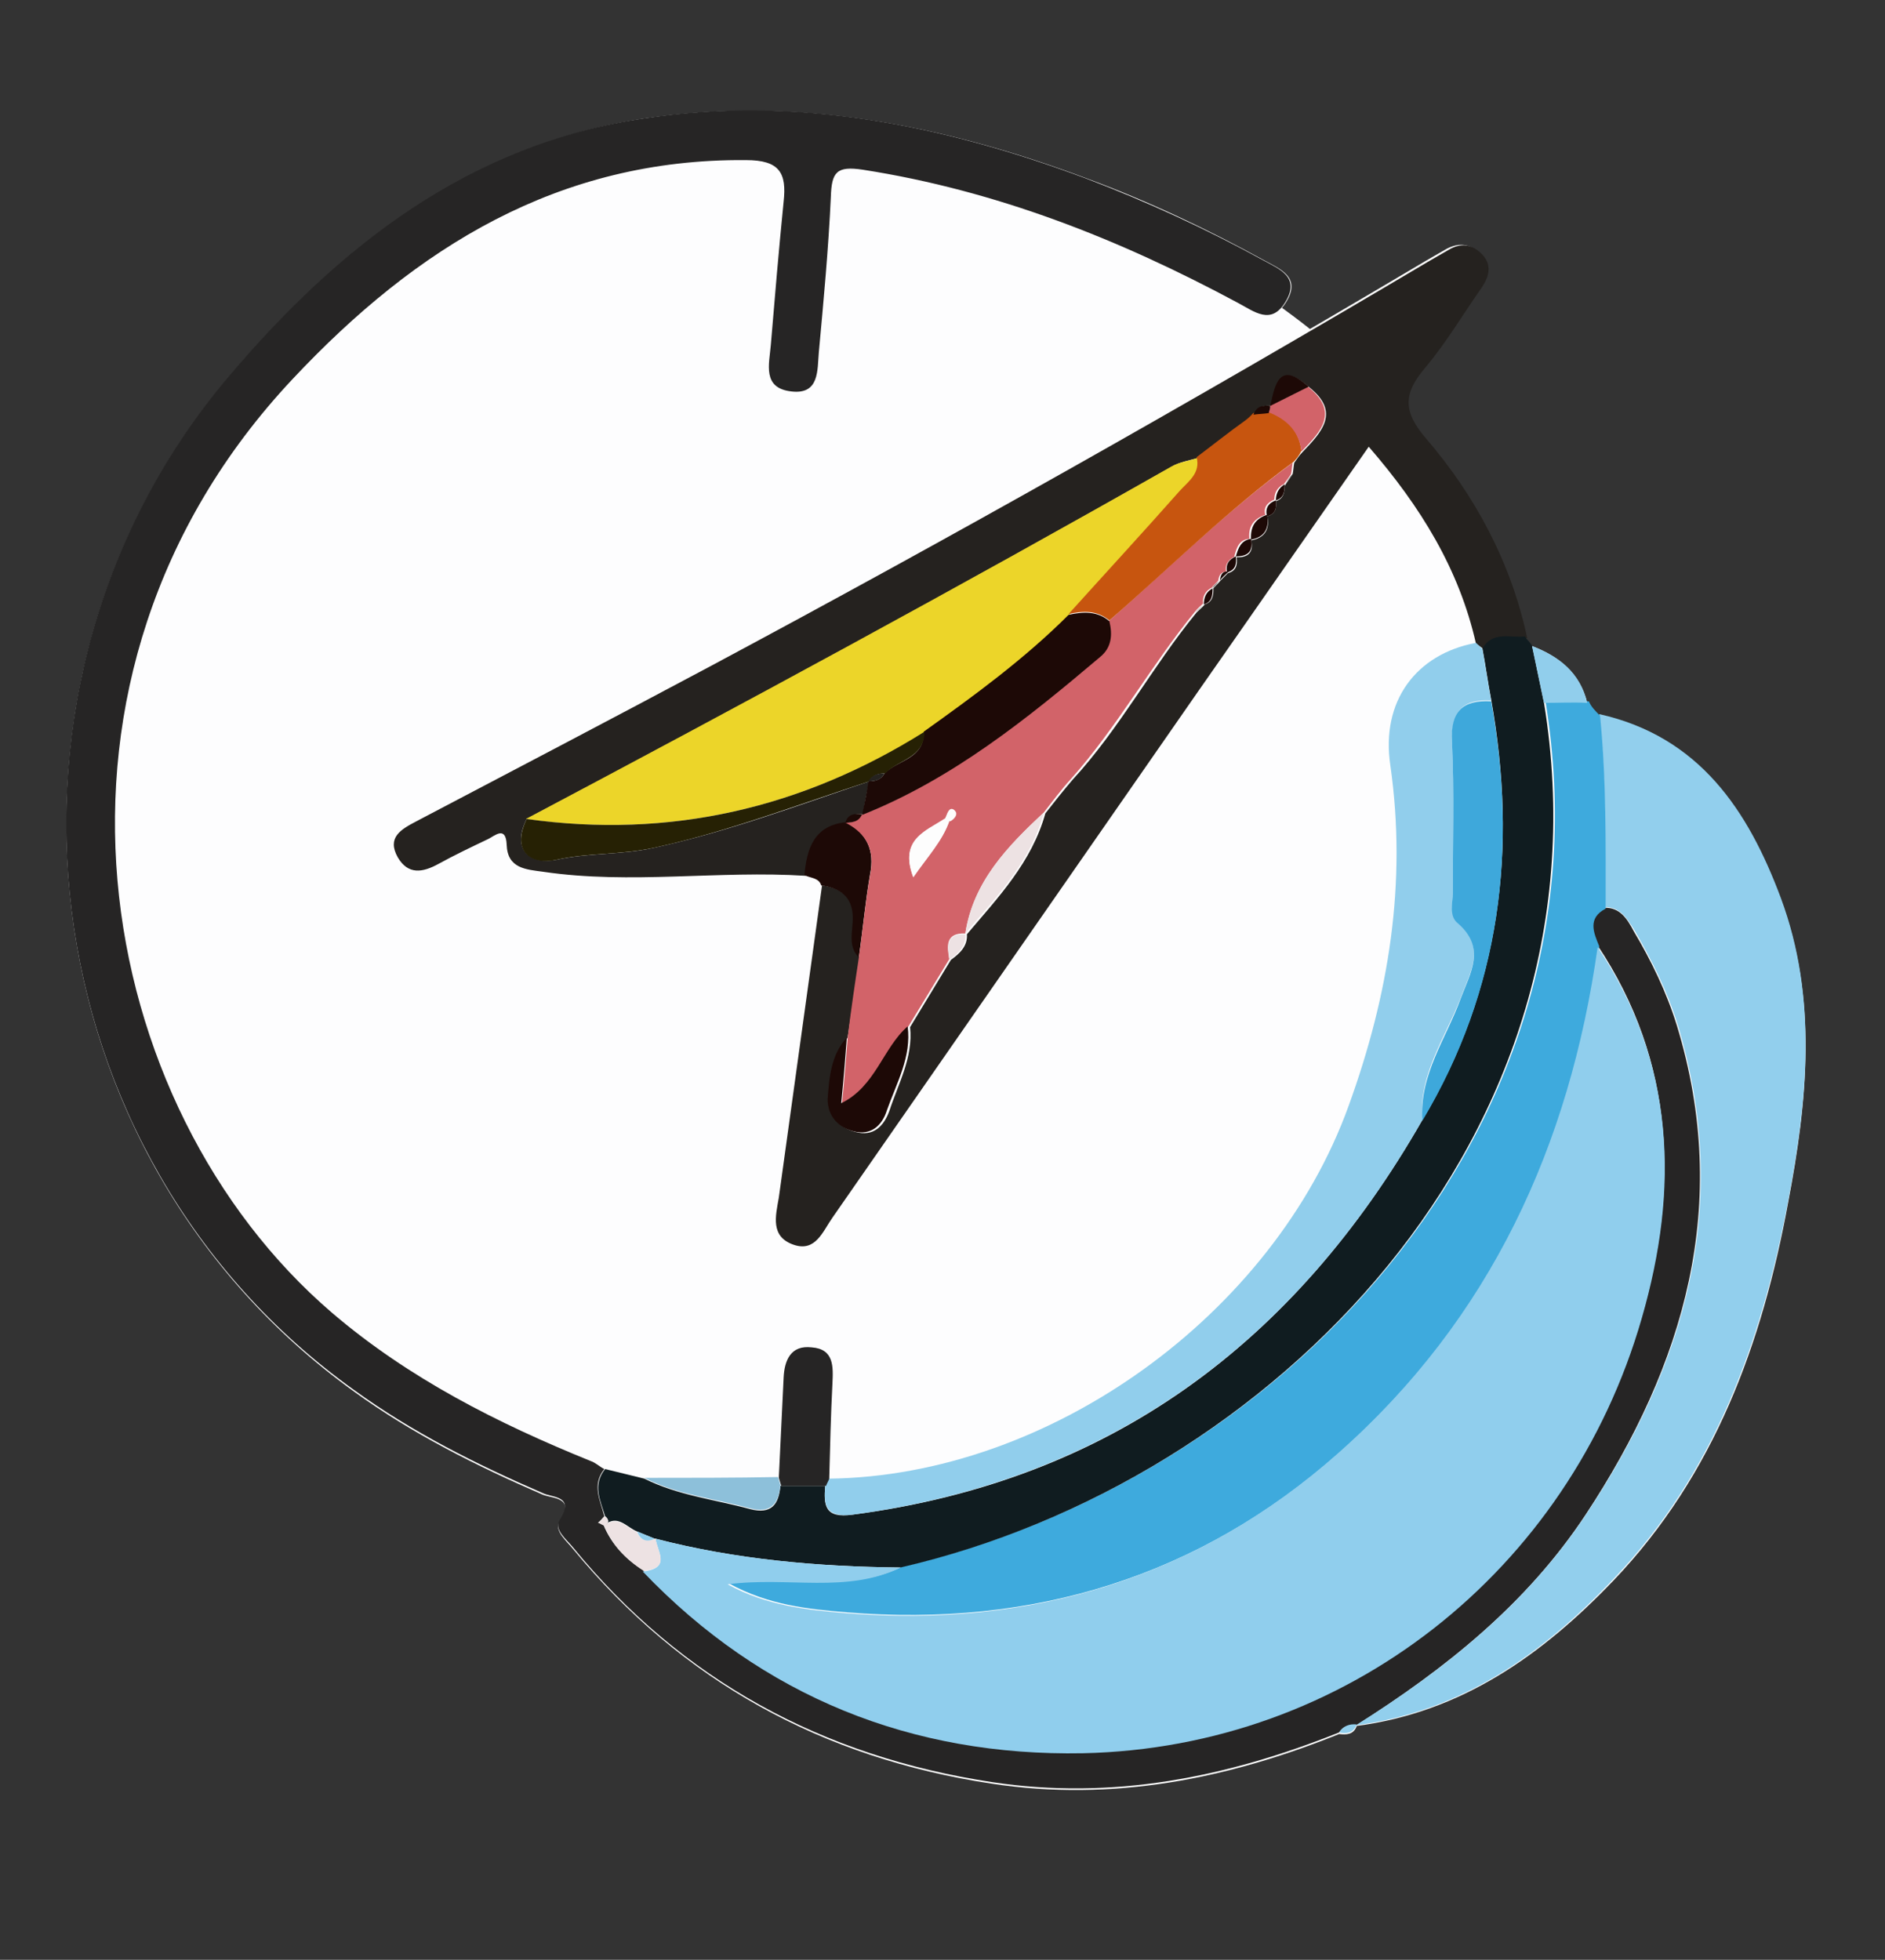 <?xml version="1.0" encoding="utf-8"?>
<!-- Generator: Adobe Illustrator 23.0.3, SVG Export Plug-In . SVG Version: 6.00 Build 0)  -->
<svg version="1.1" xmlns="http://www.w3.org/2000/svg" xmlns:xlink="http://www.w3.org/1999/xlink" x="0px" y="0px"
	 viewBox="0 0 235.5 244.8" style="enable-background:new 0 0 235.5 244.8;" xml:space="preserve">
<rect x="0" y="0" width="235.5" height="244.8" fill="#333333" stroke="none"/>
<style type="text/css">
	.st0{fill:#FCFCFC;}
	.st1{fill:#FEFEFE;}
	.st2{fill:#B8B8B8;}
	.st3{fill:#868686;}
	.st4{fill:#232120;}
	.st5{fill:#2E2320;}
	.st6{fill:#00A4BF;}
	.st7{fill:#E5656D;}
	.st8{fill:#00B0CC;}
	.st9{fill:#D02A30;}
	.st10{fill:#00181C;}
	.st11{fill:#2C1907;}
	.st12{fill:#ECB935;}
	.st13{fill:#007BA5;}
	.st14{fill:#DC880B;}
	.st15{fill:#006B90;}
	.st16{fill:#EA626D;}
	.st17{fill:#E24852;}
	.st18{fill:#FDFEFE;}
	.st19{fill:#45AEE1;}
	.st20{fill:#8FCDEC;}
	.st21{fill:#232627;}
	.st22{fill:#211D06;}
	.st23{fill:#8CCAE9;}
	.st24{fill:#42A9DB;}
	.st25{fill:#91CEED;}
	.st26{fill:#EAD52D;}
	.st27{fill:#3EAADE;}
	.st28{fill:#D06267;}
	.st29{fill:#43872E;}
	.st30{fill:#5D9650;}
	.st31{fill:#EED82B;}
	.st32{fill:#FCFBFC;}
	.st33{fill:#0A0A0A;}
	.st34{fill:#FDFDFE;}
	.st35{fill:#FDFDFD;}
	.st36{fill:#262525;}
	.st37{fill:#25221F;}
	.st38{fill:#92CFED;}
	.st39{fill:#3EAADD;}
	.st40{fill:#101C20;}
	.st41{fill:#91CEEC;}
	.st42{fill:#1D0906;}
	.st43{fill:#8DC0DA;}
	.st44{fill:#90CEED;}
	.st45{fill:#EDE2E3;}
	.st46{fill:#ECD529;}
	.st47{fill:#D26369;}
	.st48{fill:#C7550F;}
	.st49{fill:#262104;}
	.st50{fill:#3EA8DB;}
	.st51{fill:#241914;}
	.st52{fill:#91CFEE;}
	.st53{fill:#3FABDF;}
	.st54{fill:#92D0EF;}
	.st55{fill:#2D2C2B;}
	.st56{fill:#2A2928;}
	.st57{fill:#8EC5E0;}
	.st58{fill:#EBD42C;}
	.st59{fill:#D26268;}
	.st60{fill:#F8F8F8;}
	.st61{fill:#F5F5F5;}
	.st62{fill:#F7F6F6;}
	.st63{fill:#CBDFE9;}
	.st64{fill:#EBEFF1;}
	.st65{fill:#CD3434;}
	.st66{fill:#251915;}
	.st67{fill:#1F1F1F;}
	.st68{fill:#E37272;}
	.st69{fill:#241712;}
	.st70{fill:#241611;}
	.st71{fill:#220B09;}
	.st72{fill:#6FC0E0;}
	.st73{fill:#0E1312;}
	.st74{fill:#6FC2E2;}
	.st75{fill:#2A1F1A;}
	.st76{fill:#3194CA;}
	.st77{fill:#010102;}
	.st78{fill:#7AC9E9;}
	.st79{fill:#211B19;}
	.st80{fill:#031619;}
	.st81{fill:#00A3BE;}
	.st82{fill:#FBFBFA;}
	.st83{fill:#CF2A30;}
	.st84{fill:#006A90;}
	.st85{fill:#EBB834;}
</style>
<g id="Capa_2">
</g>
<g id="Capa_1">
	<g>
		<path class="st34" d="M12.7,93.5c0,0,21-113.2,135.6-62.2c0,0,49.6,22.4,41.9,72.7s-53.8,107.7-123.7,76.9
			C66.5,180.9,4.3,161.3,12.7,93.5z"/>
		<g>
			<path class="st35" d="M97.2,184.5c-5.6,0.1-11.1,0.1-16.7,0.2c-1.6-0.4-3.3-0.8-4.9-1.2c-0.6-0.3-1.1-0.8-1.7-1
				c-11.6-4.8-22.7-10.3-32.3-18.5C11.5,138.3,1.7,84.5,36.7,47.3C52.1,30.9,69.9,19.8,93.3,20c4.3,0,5.1,1.6,4.7,5.2
				c-0.6,6-1,11.9-1.6,17.9c-0.2,2.5-1.1,5.4,2.6,5.8c3.5,0.4,3.2-2.8,3.4-4.9c0.6-6.5,1.2-12.9,1.5-19.4c0.1-3,0.7-3.9,4-3.4
				c16.7,2.5,32,8.6,46.8,16.6c2,1.1,4.2,2.9,6-0.1c1.9-3.1-0.8-4.1-2.8-5.2c-7.1-3.9-14.5-7.4-22.1-10.2
				c-17.9-6.7-36.3-10.3-55.3-7.5c-21.7,3.3-38,15.9-51.8,32.2C-3.9,85.3,3.5,144.5,44.2,173.8c7.3,5.3,15.3,9.3,23.6,12.9
				c1.2,0.5,4.2,0.3,2.1,3.4c-0.7,1.1,0.9,2.4,1.7,3.4c13.6,16.5,31.1,26.1,52.3,29.3c15.1,2.3,29.5-0.6,43.4-6.2
				c0.9,0.1,1.8,0.1,2.2-1l-0.1,0c13.2-1.7,23.3-8.9,32.2-18.2c12.6-13.2,18.6-29.7,21.8-47.2c2.4-12.6,3.7-25.4-0.9-37.8
				c-4.1-11-10.2-20.2-22.7-23c-0.5-0.5-1-1.1-1.5-1.6c-0.9-3.7-3.5-5.8-6.9-7.1c-0.3-0.4-0.6-0.7-0.9-1.1c-2-9.5-6.4-17.8-12.7-25
				c-2.9-3.4-2.7-5.6-0.1-8.7c2.6-3.2,4.8-6.8,7.2-10.2c0.9-1.4,1.2-2.8-0.1-4.1c-1.2-1.2-2.6-1.3-4.1-0.5c-0.9,0.5-1.7,1-2.6,1.5
				C148.6,50.1,118.6,67,88.3,83.2c-12.2,6.5-24.4,12.9-36.6,19.3c-1.9,1-3.7,2-2.3,4.5c1.3,2.3,3.1,2,5.1,0.8
				c2-1.2,4.1-2.2,6.2-3.1c0.8-0.4,2.2-1.7,2.3,0.7c0.1,3,2.4,3.1,4.6,3.4c10.9,1.6,21.9-0.2,32.8,0.5c0.7,0.4,1.8,0.2,2.1,1.3
				c-1.8,13-3.6,26-5.4,39c-0.3,2.3-1.1,4.9,1.9,5.9c2.7,0.9,3.6-1.7,4.8-3.4c15.3-22,30.5-43.9,45.8-65.9c7-10.1,14-20.1,21.2-30.4
				c6.5,7.5,11.3,15.3,13.4,24.6c-7.5,1.4-11.8,7.3-10.7,15.3c2.2,14.7-0.2,28.7-5.2,42.5c-9.5,26.1-37.5,46.2-65,46.6
				c0.1-4,0.2-8,0.4-12c0.1-2.1,0.2-4.2-2.6-4.5c-2.6-0.2-3.4,1.7-3.5,3.8C97.6,176.2,97.4,180.4,97.2,184.5z"/>
			<path class="st36" d="M167.3,216.4c-14,5.6-28.3,8.5-43.4,6.2c-21.1-3.2-38.7-12.7-52.3-29.3c-0.8-1-2.4-2.2-1.7-3.4
				c2-3.1-0.9-2.8-2.1-3.4c-8.3-3.6-16.3-7.6-23.6-12.9C3.5,144.5-3.9,85.3,28.6,47c13.8-16.3,30.1-29,51.8-32.2
				c19-2.9,37.4,0.8,55.3,7.5c7.6,2.9,15,6.3,22.1,10.2c2,1.1,4.7,2.1,2.8,5.2c-1.8,3-3.9,1.2-6,0.1c-14.7-7.9-30.1-14-46.8-16.6
				c-3.3-0.5-3.9,0.3-4,3.4c-0.3,6.5-0.9,12.9-1.5,19.4c-0.2,2.2,0.1,5.3-3.4,4.9c-3.7-0.4-2.8-3.4-2.6-5.8c0.5-6,1-11.9,1.6-17.9
				c0.4-3.6-0.5-5.2-4.7-5.2c-23.4-0.2-41.2,10.9-56.6,27.3c-35,37.2-25.1,91,4.9,116.7c9.6,8.2,20.7,13.8,32.3,18.5
				c0.6,0.2,1.1,0.7,1.7,1c-1.6,2-0.5,3.9,0,5.9c-0.3,0.3-0.5,0.6-0.8,0.8c0.3,0.1,0.5,0.2,0.8,0.4c0,0-0.1-0.1-0.1-0.1
				c1,2.4,2.7,4.2,4.9,5.6c15,15.7,33.7,23.1,55,22.7c32.9-0.7,60.7-22.7,69.8-54.3c4.6-16.1,4.2-31.8-5.5-46.4
				c-0.7-1.7-1.4-3.5,0.8-4.7c2-0.1,2.9,1.4,3.7,2.9c2.2,3.7,4.1,7.6,5.4,11.8c6.8,22.3,1,42.3-11.4,61.1
				c-7.4,11.2-17.6,19.3-28.8,26.4c0,0,0.1,0,0.1,0C168.6,215.4,167.8,215.6,167.3,216.4z"/>
			<path class="st37" d="M184.4,80.4c-2.1-9.3-6.9-17.1-13.4-24.6c-7.2,10.3-14.2,20.4-21.2,30.4c-15.3,22-30.5,43.9-45.8,65.9
				c-1.2,1.7-2.1,4.3-4.8,3.4c-3-1-2.3-3.6-1.9-5.9c1.8-13,3.6-26,5.4-39c2.9,0.4,4.2,1.9,3.9,4.9c-0.1,1.4-0.4,2.9,0.8,4.1
				c-0.5,3.3-1,6.7-1.5,10c-2,2.3-2.2,5-2.2,7.8c0,2.1,1.2,3.5,3.2,4c2.2,0.6,3.5-0.7,4.2-2.6c1.1-3.4,3-6.7,2.6-10.5
				c1.7-2.8,3.4-5.6,5.1-8.4c1.1-0.8,2.1-1.7,2-3.2l0,0c3.9-4.6,8.1-9,9.8-15.1c1.1-1.4,2.2-2.8,3.4-4.2c5.9-6.4,10-14.2,15.5-20.9
				c0.4-0.4,0.8-0.7,1.1-1.1c0,0-0.1,0.1-0.1,0.1c1-0.3,1.1-1.1,1.1-2l-0.1,0.1c0.3-0.4,0.7-0.7,1-1.1c0,0-0.1,0.1-0.1,0.1
				c0.4-0.4,0.7-0.7,1.1-1.1c0,0-0.1,0.1-0.1,0.1c1.1-0.3,1.2-1.1,1.1-2l-0.1,0c1.5,0.1,2.3-0.6,1.9-2.2l0,0.1
				c1.7-0.3,2.4-1.4,2-3.1l0,0.1c1.1-0.3,1.2-1.1,1.1-2l0,0.1c1-0.3,1.1-1.2,1.1-2l0,0.1c0.3-0.5,0.7-1,1-1.5
				c0.1-0.5,0.1-0.9,0.2-1.4c0.3-0.4,0.6-0.9,1-1.3c2.4-2.5,4.8-5,0.9-8.1c-3.7-3.3-4.2-0.3-4.8,2.4l0.1-0.1c-0.9-0.1-1.7,0-2.1,1
				l0.1-0.1c-0.4,0.3-0.7,0.7-1.1,1c-2,1.5-4,3.1-6.1,4.6c-1.1,0.3-2.3,0.5-3.3,1.1c-26.6,15.1-53.5,29.7-80.6,44
				c-2,4,0.6,5.7,3.7,5.1c4.1-0.9,8.2-0.6,12.2-1.5c9.2-2,18-5.3,26.9-8.3c-0.3,1.4-0.6,2.8-0.8,4.2l0-0.1c-0.9-0.1-1.7,0.1-2.1,1.1
				l0.2,0c-4,0.4-4.9,3.3-5.2,6.6c-10.9-0.7-21.9,1.1-32.8-0.5c-2.2-0.3-4.5-0.4-4.6-3.4c-0.1-2.4-1.5-1.1-2.3-0.7
				c-2.1,1-4.2,2-6.2,3.1c-2,1.1-3.8,1.4-5.1-0.8c-1.4-2.5,0.4-3.5,2.3-4.5c12.2-6.4,24.4-12.8,36.6-19.3
				c30.3-16.2,60.3-33.1,89.8-50.6c0.9-0.5,1.7-1,2.6-1.5c1.5-0.9,2.9-0.7,4.1,0.5c1.3,1.3,1,2.7,0.1,4.1c-2.4,3.4-4.5,7-7.2,10.2
				c-2.6,3.1-2.8,5.3,0.1,8.7c6.2,7.2,10.7,15.6,12.7,25c-1.8,0.2-4-0.7-5.3,1.5C185,80.8,184.7,80.6,184.4,80.4z"/>
			<path class="st38" d="M169.4,215.5c11.2-7,21.4-15.2,28.8-26.4c12.4-18.7,18.2-38.7,11.4-61.1c-1.3-4.2-3.2-8-5.4-11.8
				c-0.9-1.4-1.7-2.9-3.7-2.9c0-8,0.2-16.1-0.7-24.1c12.5,2.8,18.6,12,22.7,23c4.6,12.4,3.3,25.2,0.9,37.8
				c-3.3,17.5-9.2,34-21.8,47.2C192.7,206.6,182.6,213.8,169.4,215.5z"/>
			<path class="st39" d="M199.9,89.4c0.8,8,0.7,16.1,0.7,24.1c-2.3,1.2-1.5,3-0.8,4.7c-3.5,24.8-13.4,46.3-32.4,63.2
				c-17.6,15.6-38.4,21.9-61.6,20c-4.8-0.4-9.8-0.9-14.7-3.6c7.6-1,14.8,1.2,21.6-2.1c46.4-10.7,89.2-53.9,80.4-108
				c1.8,0,3.6,0,5.4-0.1C198.8,88.3,199.3,88.8,199.9,89.4z"/>
			<path class="st40" d="M192.9,87.8c8.8,54.1-34,97.3-80.4,108c-10.3-0.1-20.6-1-30.6-3.6l-0.1,0c-0.7-0.3-1.5-0.6-2.2-0.9
				c-1.3-0.5-2.4-2.2-4.1-0.8c0,0,0.1,0.1,0.1,0.1c0.5-0.4,0.5-0.8,0-1.2c-0.6-2-1.6-3.9,0-5.9c1.6,0.4,3.3,0.8,4.9,1.2
				c4.2,2.1,8.8,2.6,13.2,3.8c2.7,0.7,3.6-0.6,3.8-2.9c1.9,0,3.7,0,5.6,0c-0.2,2.4-0.1,4.1,3.4,3.6c32.2-4.2,55.3-21.5,71.2-49.3
				c9.8-16.4,11.9-34,8.6-52.5c-0.4-2.1-0.7-4.3-1.1-6.4c1.3-2.2,3.4-1.3,5.3-1.5c0.3,0.4,0.6,0.7,0.9,1.1
				C191.9,83,192.4,85.4,192.9,87.8z"/>
			<path class="st41" d="M185.2,81.1c0.4,2.1,0.7,4.3,1.1,6.4c-3.5-0.2-5,1.3-4.9,5c0.3,6.3,0.1,12.6,0.1,18.9
				c0,1.3-0.4,2.9,0.6,3.8c3.6,3.1,1.6,6.2,0.4,9.4c-1.9,5-5.3,9.6-4.8,15.3c-15.9,27.8-39,45-71.2,49.3c-3.4,0.4-3.6-1.2-3.4-3.6
				c0.1-0.3,0.3-0.6,0.4-0.9c27.6-0.3,55.6-20.5,65-46.6c5-13.8,7.3-27.8,5.2-42.5c-1.2-8,3.2-13.9,10.7-15.3
				C184.7,80.6,185,80.8,185.2,81.1z"/>
			<path class="st36" d="M103.6,184.7c-0.1,0.3-0.3,0.6-0.4,0.9c-1.9,0-3.7,0-5.6,0c-0.1-0.3-0.2-0.7-0.3-1
				c0.2-4.2,0.4-8.3,0.6-12.5c0.1-2.2,0.9-4.1,3.5-3.8c2.8,0.2,2.7,2.4,2.6,4.5C103.8,176.7,103.7,180.7,103.6,184.7z"/>
			<path class="st42" d="M107.3,119.6c-1.2-1.2-0.9-2.7-0.8-4.1c0.3-3-1-4.5-3.9-4.9c-0.3-1-1.4-0.9-2.1-1.3
				c0.3-3.3,1.2-6.2,5.2-6.6c2.6,1.4,3.6,3.5,3,6.5C108.1,112.7,107.8,116.1,107.3,119.6z"/>
			<path class="st43" d="M97.2,184.5c0.1,0.3,0.2,0.7,0.3,1c-0.2,2.3-1.2,3.6-3.8,2.9c-4.4-1.2-9.1-1.7-13.2-3.8
				C86.1,184.6,91.7,184.6,97.2,184.5z"/>
			<path class="st41" d="M192.9,87.8c-0.5-2.4-1-4.7-1.5-7.1c3.4,1.3,6,3.3,6.9,7.1C196.5,87.7,194.7,87.8,192.9,87.8z"/>
			<path class="st38" d="M167.3,216.4c0.5-0.8,1.3-1.1,2.2-1C169.1,216.5,168.2,216.6,167.3,216.4z"/>
			<path class="st44" d="M81.9,192.2c10,2.6,20.3,3.5,30.6,3.6c-6.7,3.3-14,1.1-21.6,2.1c4.9,2.7,10,3.2,14.7,3.6
				c23.2,1.9,44-4.4,61.6-20c19-16.8,28.9-38.4,32.4-63.2c9.7,14.5,10.2,30.2,5.5,46.4c-9.1,31.6-37,53.6-69.8,54.3
				c-21.3,0.4-40-7-55-22.7C83.9,195.9,82.1,193.8,81.9,192.2z"/>
			<path class="st45" d="M81.9,192.2c0.2,1.6,2,3.7-1.5,4c-2.2-1.4-3.9-3.2-4.9-5.6c1.7-1.4,2.8,0.3,4.1,0.8
				C80,192.4,80.8,192.6,81.9,192.2L81.9,192.2z"/>
			<path class="st45" d="M75.6,189.4c0.5,0.4,0.5,0.8,0,1.2c-0.3-0.1-0.5-0.2-0.8-0.4C75.1,190,75.3,189.7,75.6,189.4z"/>
			<path class="st46" d="M65.7,102.3c27-14.3,54-28.9,80.6-44c1-0.6,2.2-0.7,3.3-1.1c0.4,2-1.1,3-2.1,4.2
				c-4.6,5.1-9.3,10.3-13.9,15.4c-5.4,5.6-11.7,10.1-18,14.6C100.2,101,83.6,104.8,65.7,102.3z"/>
			<path class="st47" d="M107.3,119.6c0.5-3.4,0.8-6.9,1.4-10.3c0.6-3-0.3-5.1-3-6.5c0,0-0.2,0-0.2,0c0.8-0.1,1.7-0.1,2.1-1.1
				c0,0,0,0.1,0,0.1c11.3-4.5,20.6-12,29.7-19.7c1.5-1.2,1.6-2.8,1.2-4.5c7.6-6.7,14.8-13.8,23-19.8c-0.1,0.5-0.1,0.9-0.2,1.4
				c-0.3,0.5-0.7,1-1,1.4c0,0,0-0.1,0-0.1c-0.8,0.5-1.1,1.1-1.1,2c0,0,0-0.1,0-0.1c-0.9,0.4-1.4,1-1.1,2c0,0,0-0.1,0-0.1
				c-1.5,0.5-2.2,1.5-2,3.1c0,0,0-0.1,0-0.1c-1.3,0.1-1.6,1.1-1.9,2.2c0,0,0.1,0,0.1,0c-0.9,0.4-1.3,1.1-1.1,2c0,0,0.1-0.1,0.1-0.1
				c-0.8,0-1,0.5-1.1,1.1c0,0,0.1-0.1,0.1-0.1c-0.3,0.4-0.7,0.7-1,1.1c0,0,0.1-0.1,0.1-0.1c-0.8,0.4-1.2,1.1-1.1,2
				c0,0,0.1-0.1,0.1-0.1c-0.4,0.4-0.8,0.7-1.1,1.1c-5.5,6.7-9.7,14.4-15.5,20.9c-1.2,1.3-2.3,2.8-3.4,4.2c-4.5,4.2-8.8,8.6-9.8,15.1
				c0,0,0,0,0,0c-2.5-0.1-2.3,1.6-2,3.2c-1.7,2.8-3.4,5.6-5.1,8.4c-3.1,2.7-4,7.4-8.3,9.6c0.3-3,0.5-5.6,0.7-8.2
				C106.3,126.3,106.8,122.9,107.3,119.6z M118.1,102.2c-2.4,1.6-5.8,2.6-4,7.3c1.8-2.6,3.6-4.4,4.5-7c0.7-0.3,1.1-1,0.5-1.4
				C118.5,100.8,118.3,101.8,118.1,102.2z"/>
			<path class="st48" d="M161.6,57.7c-8.2,6-15.4,13.2-23,19.8c-1.6-1.3-3.3-1.2-5.1-0.8c4.6-5.1,9.3-10.2,13.9-15.4
				c1.1-1.2,2.6-2.2,2.1-4.2c2-1.5,4-3.1,6.1-4.6c0.4-0.3,0.7-0.7,1.1-1c0,0-0.1,0.1-0.1,0.1c0.6-0.1,1.3-0.1,1.9-0.2
				c2.3,0.8,3.8,2.4,4.1,4.9C162.3,56.9,162,57.3,161.6,57.7z"/>
			<path class="st42" d="M133.5,76.8c1.8-0.4,3.6-0.5,5.1,0.8c0.4,1.7,0.3,3.3-1.2,4.5c-9.1,7.7-18.4,15.2-29.7,19.7
				c0.3-1.4,0.6-2.8,0.8-4.2c0,0,0,0,0,0c0.8,0,1.6-0.2,2-1c1.7-1.7,5-1.8,4.9-5.2C121.7,86.9,128,82.3,133.5,76.8z"/>
			<path class="st49" d="M115.5,91.4c0,3.3-3.3,3.5-4.9,5.2c-0.8,0-1.6,0.2-2,1c0,0,0,0,0,0c-8.9,2.9-17.7,6.3-26.9,8.3
				c-4.1,0.9-8.2,0.6-12.2,1.5c-3.1,0.7-5.7-1-3.7-5.1C83.6,104.8,100.2,101,115.5,91.4z"/>
			<path class="st42" d="M105.8,129.6c-0.2,2.6-0.4,5.2-0.7,8.2c4.3-2.1,5.2-6.9,8.3-9.6c0.5,3.8-1.4,7.1-2.6,10.5
				c-0.6,1.9-2,3.2-4.2,2.6c-1.9-0.5-3.2-1.9-3.2-4C103.6,134.6,103.8,131.8,105.8,129.6z"/>
			<path class="st45" d="M120.6,116.6c1-6.5,5.3-10.9,9.8-15.1C128.8,107.6,124.5,112,120.6,116.6z"/>
			<path class="st47" d="M162.6,56.4c-0.3-2.5-1.8-4-4.1-4.9c0.1-0.3,0.2-0.6,0.2-0.9c0,0-0.1,0.1-0.1,0.1c1.6-0.8,3.2-1.6,4.8-2.4
				C167.4,51.5,165,53.9,162.6,56.4z"/>
			<path class="st42" d="M163.5,48.3c-1.6,0.8-3.2,1.6-4.8,2.4C159.3,48,159.8,45,163.5,48.3z"/>
			<path class="st42" d="M156.3,67.4c-0.1-1.6,0.5-2.6,2-3.1C158.6,66,158,67.1,156.3,67.4z"/>
			<path class="st45" d="M118.6,119.9c-0.2-1.7-0.5-3.3,2-3.2C120.7,118.2,119.7,119.1,118.6,119.9z"/>
			<path class="st42" d="M154.4,69.5c0.3-1,0.6-2,1.9-2.2C156.6,68.9,155.9,69.5,154.4,69.5z"/>
			<path class="st42" d="M150.4,75.5c0-0.9,0.3-1.6,1.1-2C151.5,74.4,151.4,75.2,150.4,75.5z"/>
			<path class="st42" d="M153.3,71.5c-0.2-1,0.2-1.6,1.1-2C154.5,70.4,154.4,71.2,153.3,71.5z"/>
			<path class="st42" d="M107.7,101.7c-0.4,1-1.2,1-2.1,1.1C105.9,101.7,106.7,101.6,107.7,101.7z"/>
			<path class="st42" d="M158.3,64.5c-0.3-1,0.2-1.7,1.1-2C159.5,63.4,159.4,64.2,158.3,64.5z"/>
			<path class="st42" d="M159.4,62.5c0-0.9,0.4-1.6,1.1-2C160.5,61.4,160.4,62.2,159.4,62.5z"/>
			<path class="st42" d="M158.7,50.7c0,0.3-0.1,0.6-0.2,0.9c-0.6,0.1-1.3,0.1-1.9,0.2C157,50.7,157.8,50.6,158.7,50.7z"/>
			<path class="st42" d="M149.3,76.5c0.4-0.4,0.8-0.7,1.1-1.1C150.1,75.8,149.7,76.2,149.3,76.5z"/>
			<path class="st42" d="M151.4,73.5c0.3-0.4,0.7-0.7,1-1.1C152.1,72.8,151.8,73.2,151.4,73.5z"/>
			<path class="st42" d="M152.4,72.5c0.1-0.7,0.3-1.2,1.1-1.1C153.1,71.8,152.7,72.1,152.4,72.5z"/>
			<path class="st42" d="M160.5,60.6c0.3-0.5,0.7-1,1-1.4C161.1,59.6,160.8,60.1,160.5,60.6z"/>
			<path class="st42" d="M156.6,51.6c-0.4,0.3-0.7,0.7-1.1,1C155.9,52.3,156.3,51.9,156.6,51.6z"/>
			<path class="st50" d="M177.7,140c-0.4-5.8,3-10.3,4.8-15.3c1.2-3.2,3.2-6.3-0.4-9.4c-1.1-0.9-0.6-2.5-0.6-3.8
				c0-6.3,0.2-12.6-0.1-18.9c-0.2-3.7,1.3-5.2,4.9-5C189.6,106,187.5,123.6,177.7,140z"/>
			<path class="st44" d="M81.8,192.2c-1,0.5-1.8,0.2-2.2-0.9C80.3,191.6,81.1,191.9,81.8,192.2z"/>
			<path class="st35" d="M118.6,102.6c-0.9,2.5-2.7,4.4-4.5,7c-1.8-4.7,1.6-5.7,4-7.3C118.2,102.3,118.4,102.5,118.6,102.6z"/>
			<path class="st35" d="M118.1,102.2c0.3-0.4,0.4-1.4,1.1-1c0.6,0.4,0.1,1.1-0.5,1.4C118.4,102.5,118.2,102.3,118.1,102.2z"/>
			<path class="st37" d="M108.5,97.6c0.4-0.8,1.2-1,2-1C110.1,97.4,109.4,97.6,108.5,97.6z"/>
		</g>
	</g>
</g>
</svg>
